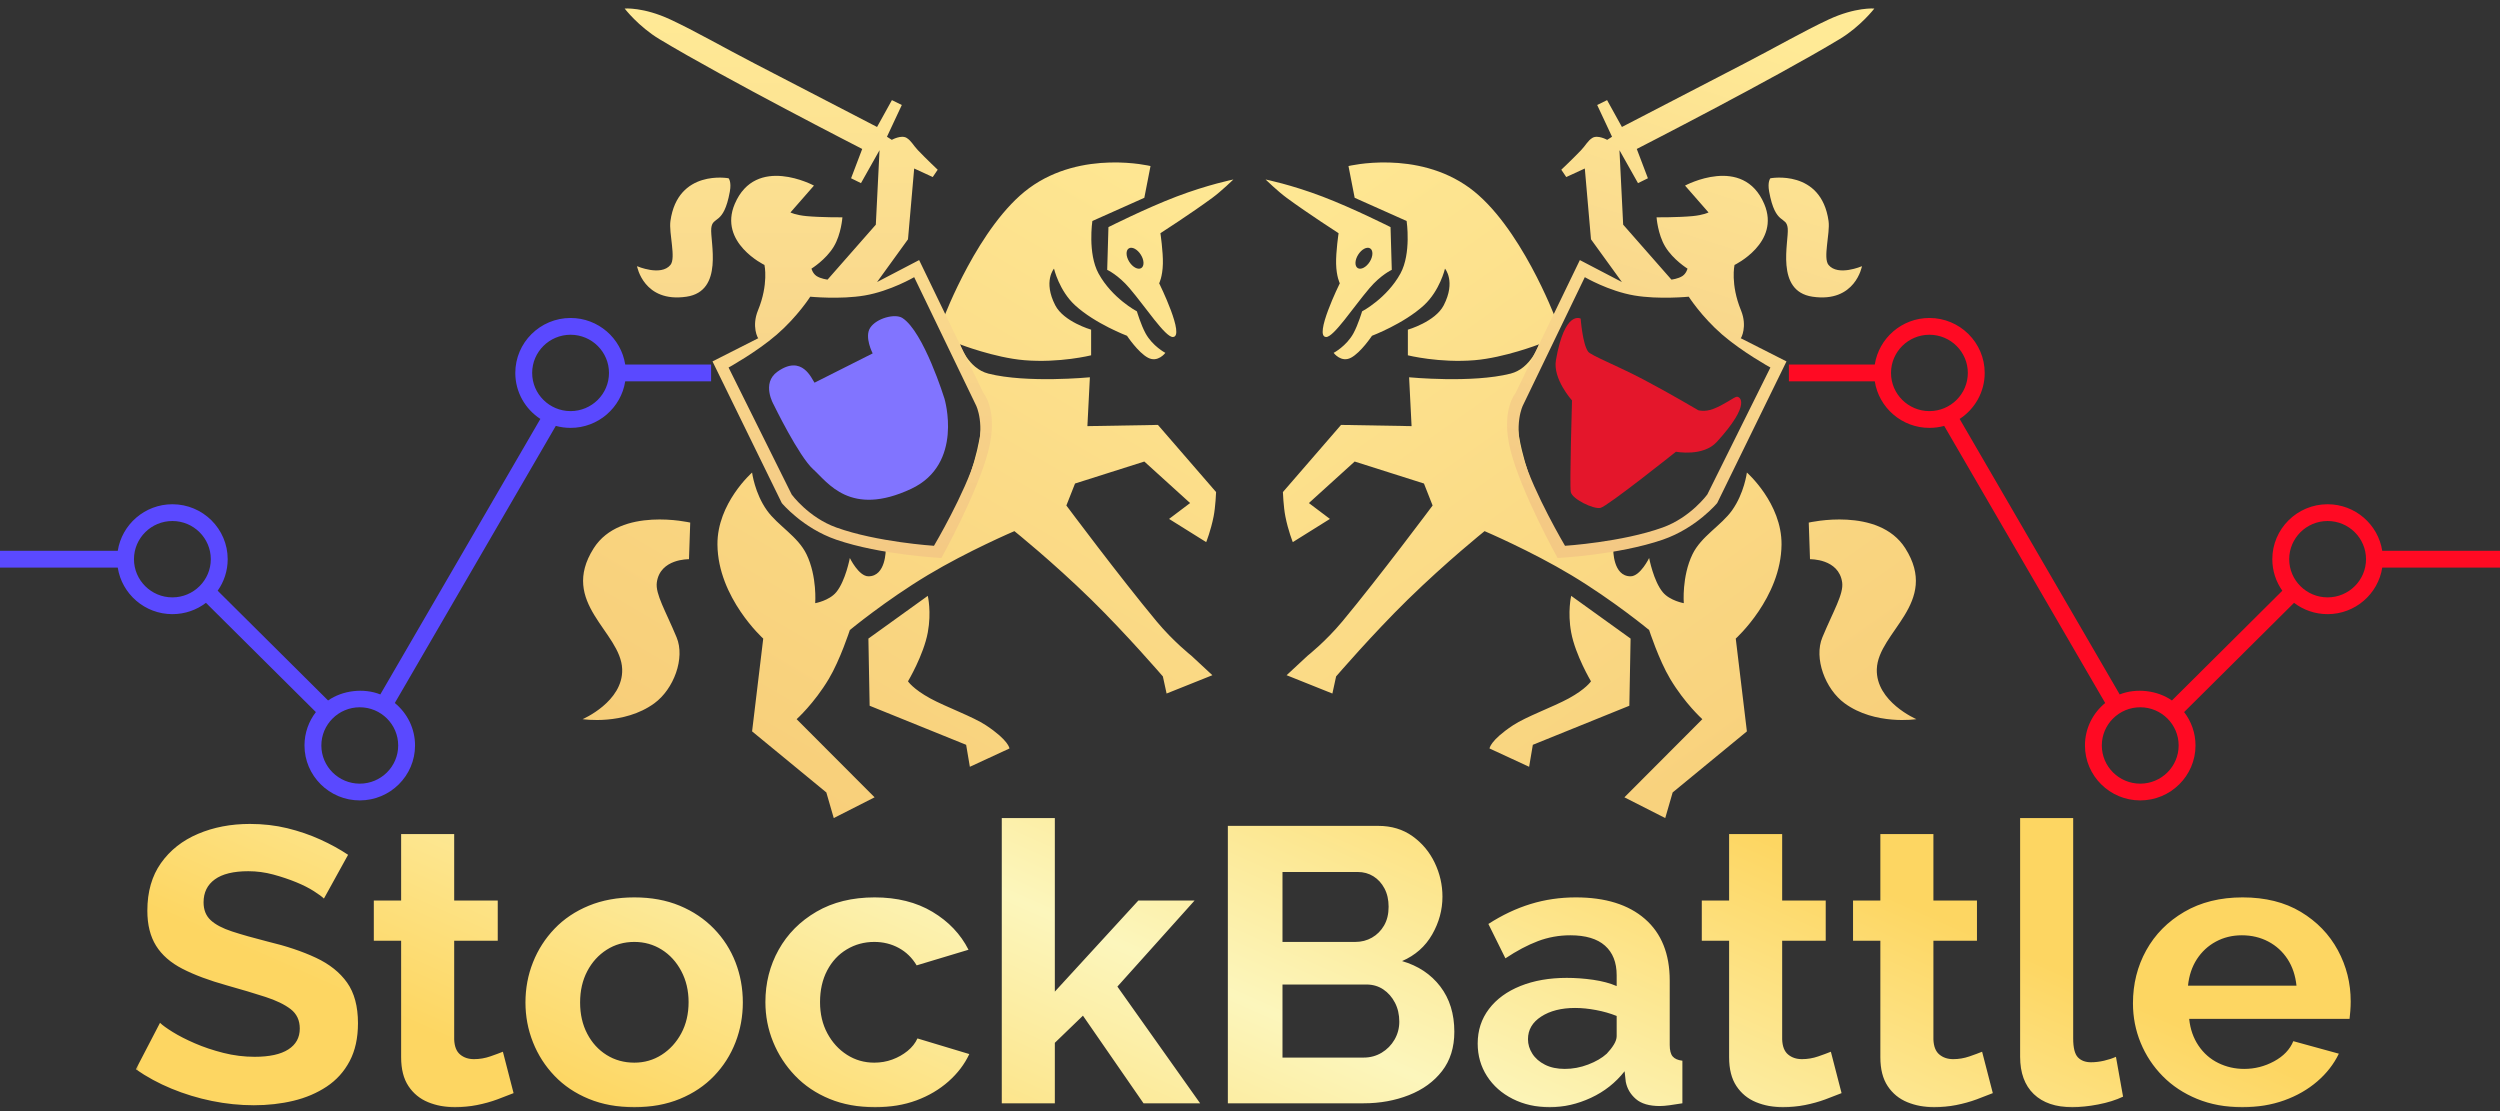 <svg width="225" height="100" viewBox="0 0 225 100" fill="none" xmlns="http://www.w3.org/2000/svg">
<rect x="0" y="0" width="225" height="100" fill="#333333" stroke="none"/>
<g clip-path="url(#clip0_706_14717)">
<path d="M223.482 51.082H225V49.573L223.482 49.573L214.401 49.573C214.034 47.203 211.968 45.382 209.483 45.382C206.74 45.382 204.508 47.601 204.508 50.328C204.508 51.382 204.841 52.362 205.41 53.165L195.473 63.043C194.168 62.13 192.275 61.901 190.772 62.498L176.368 37.704C177.725 36.82 178.623 35.294 178.623 33.563C178.623 30.837 176.391 28.618 173.648 28.618C171.163 28.618 169.097 30.439 168.73 32.809H161V34.318H168.73C169.097 36.688 171.163 38.509 173.648 38.509C174.11 38.509 174.555 38.446 174.978 38.331L189.467 63.27C188.356 64.179 187.646 65.554 187.646 67.092C187.646 69.82 189.878 72.037 192.621 72.037C195.363 72.037 197.596 69.818 197.596 67.092C197.596 65.963 197.214 64.921 196.571 64.087L206.464 54.255C207.301 54.894 208.349 55.273 209.485 55.273C211.97 55.273 214.036 53.452 214.403 51.082H223.482ZM192.621 63.655C194.526 63.655 196.078 65.195 196.078 67.092C196.078 68.988 194.526 70.529 192.621 70.529C190.715 70.529 189.163 68.988 189.163 67.092C189.163 65.195 190.715 63.655 192.621 63.655ZM212.942 50.328C212.942 52.222 211.391 53.764 209.485 53.764C207.579 53.764 206.028 52.222 206.028 50.328C206.028 48.433 207.579 46.891 209.485 46.891C211.391 46.891 212.942 48.433 212.942 50.328ZM173.648 30.127C175.554 30.127 177.105 31.669 177.105 33.563C177.105 35.458 175.554 37 173.648 37C171.743 37 170.191 35.458 170.191 33.563C170.191 31.669 171.743 30.127 173.648 30.127Z" fill="#FF0A23"/>
<path d="M1.518 51.082H0L7.06774e-07 49.573L1.518 49.573L10.599 49.573C10.966 47.203 13.032 45.382 15.517 45.382C18.26 45.382 20.492 47.601 20.492 50.328C20.492 51.382 20.159 52.362 19.59 53.165L29.527 63.043C30.832 62.13 32.725 61.901 34.228 62.498L48.632 37.704C47.275 36.82 46.377 35.294 46.377 33.563C46.377 30.837 48.609 28.618 51.352 28.618C53.837 28.618 55.903 30.439 56.27 32.809H64V34.318H56.27C55.903 36.688 53.837 38.509 51.352 38.509C50.89 38.509 50.445 38.446 50.022 38.331L35.533 63.27C36.644 64.179 37.354 65.554 37.354 67.092C37.354 69.82 35.122 72.037 32.379 72.037C29.637 72.037 27.404 69.818 27.404 67.092C27.404 65.963 27.786 64.921 28.429 64.087L18.536 54.255C17.699 54.894 16.651 55.273 15.515 55.273C13.03 55.273 10.964 53.452 10.597 51.082H1.518ZM32.379 63.655C30.474 63.655 28.922 65.195 28.922 67.092C28.922 68.988 30.474 70.529 32.379 70.529C34.285 70.529 35.837 68.988 35.837 67.092C35.837 65.195 34.285 63.655 32.379 63.655ZM12.058 50.328C12.058 52.222 13.61 53.764 15.515 53.764C17.421 53.764 18.972 52.222 18.972 50.328C18.972 48.433 17.421 46.891 15.515 46.891C13.61 46.891 12.058 48.433 12.058 50.328ZM51.352 30.127C49.446 30.127 47.895 31.669 47.895 33.563C47.895 35.458 49.446 37 51.352 37C53.257 37 54.809 35.458 54.809 33.563C54.809 31.669 53.257 30.127 51.352 30.127Z" fill="#5A49FF"/>
<mask id="mask0_706_14717" style="mask-type:luminance" maskUnits="userSpaceOnUse" x="12" y="0" width="200" height="100">
<path d="M212 0H12V100H212V0Z" fill="white"/>
</mask>
<g mask="url(#mask0_706_14717)">
<path d="M211.53 90.987C211.506 91.277 211.482 91.515 211.459 91.701H197.026C197.121 92.617 197.401 93.419 197.864 94.106C198.327 94.793 198.921 95.315 199.646 95.67C200.37 96.025 201.148 96.202 201.98 96.202C202.93 96.202 203.827 95.974 204.67 95.516C205.513 95.059 206.089 94.456 206.398 93.705L210.496 94.831C210.045 95.769 209.397 96.601 208.554 97.327C207.711 98.054 206.719 98.623 205.579 99.033C204.439 99.443 203.179 99.648 201.802 99.648C200.305 99.648 198.951 99.399 197.739 98.901C196.528 98.403 195.494 97.719 194.639 96.849C193.784 95.98 193.124 94.983 192.661 93.859C192.198 92.734 191.966 91.546 191.966 90.294C191.966 88.556 192.364 86.967 193.16 85.529C193.956 84.092 195.096 82.938 196.581 82.069C198.065 81.2 199.818 80.765 201.837 80.765C203.88 80.765 205.626 81.2 207.076 82.071C208.524 82.942 209.635 84.091 210.407 85.519C211.179 86.947 211.565 88.486 211.565 90.134C211.565 90.412 211.553 90.697 211.53 90.987ZM205.882 86.323C205.442 85.648 204.866 85.121 204.153 84.743C203.441 84.365 202.645 84.176 201.766 84.176C200.911 84.176 200.132 84.365 199.432 84.743C198.731 85.121 198.161 85.648 197.721 86.323C197.282 86.999 197.014 87.795 196.92 88.712H206.684C206.588 87.795 206.321 86.999 205.882 86.323ZM186.515 99.648C185.018 99.648 183.86 99.255 183.04 98.467C182.221 97.68 181.811 96.557 181.811 95.1V73.626H186.586V93.452C186.586 94.299 186.729 94.87 187.014 95.164C187.299 95.457 187.691 95.604 188.19 95.604C188.569 95.604 188.961 95.558 189.365 95.464C189.769 95.37 190.125 95.253 190.435 95.112L191.076 98.699C190.435 99.004 189.686 99.238 188.831 99.402C187.976 99.566 187.203 99.648 186.515 99.648ZM176.056 99.455C175.403 99.583 174.743 99.648 174.079 99.648C173.199 99.648 172.392 99.497 171.655 99.195C170.919 98.893 170.331 98.411 169.892 97.749C169.452 97.088 169.232 96.222 169.232 95.154V84.668H166.773V81.046H169.232V75.068H174.007V81.046H177.927V84.668H174.007V93.553C174.031 94.178 174.209 94.629 174.542 94.906C174.874 95.184 175.29 95.323 175.789 95.323C176.288 95.323 176.775 95.241 177.25 95.077C177.725 94.913 178.105 94.772 178.39 94.655L179.353 98.382C178.948 98.546 178.462 98.734 177.892 98.945C177.321 99.156 176.709 99.326 176.056 99.455ZM162.444 99.455C161.791 99.583 161.131 99.648 160.467 99.648C159.587 99.648 158.779 99.497 158.043 99.195C157.307 98.893 156.719 98.411 156.279 97.749C155.84 97.088 155.62 96.222 155.62 95.154V84.668H153.161V81.046H155.62V75.068H160.395V81.046H164.315V84.668H160.395V93.553C160.419 94.178 160.597 94.629 160.93 94.906C161.262 95.184 161.678 95.323 162.177 95.323C162.676 95.323 163.163 95.241 163.638 95.077C164.113 94.913 164.493 94.772 164.778 94.655L165.741 98.382C165.336 98.546 164.85 98.734 164.279 98.945C163.709 99.156 163.097 99.326 162.444 99.455ZM149.384 99.543C148.434 99.543 147.715 99.332 147.228 98.91C146.741 98.488 146.438 97.972 146.32 97.362L146.213 96.413C145.405 97.445 144.395 98.242 143.184 98.804C141.972 99.367 140.737 99.648 139.478 99.648C138.242 99.648 137.131 99.399 136.146 98.901C135.16 98.404 134.388 97.72 133.83 96.852C133.271 95.983 132.992 95.004 132.992 93.915C132.992 92.734 133.331 91.698 134.008 90.806C134.685 89.914 135.629 89.225 136.841 88.738C138.052 88.252 139.442 88.009 141.01 88.009C141.794 88.009 142.59 88.067 143.398 88.184C144.205 88.302 144.906 88.489 145.5 88.747V87.767C145.5 86.616 145.149 85.73 144.449 85.108C143.748 84.487 142.708 84.176 141.331 84.176C140.309 84.176 139.335 84.352 138.409 84.703C137.482 85.055 136.508 85.571 135.487 86.25L133.954 83.156C135.189 82.359 136.454 81.761 137.749 81.362C139.044 80.964 140.404 80.765 141.83 80.765C144.49 80.765 146.563 81.412 148.048 82.706C149.532 84.001 150.275 85.849 150.275 88.253V94.042C150.275 94.528 150.364 94.875 150.542 95.082C150.72 95.29 151.011 95.417 151.415 95.464V99.297C150.988 99.367 150.601 99.425 150.257 99.472C149.913 99.519 149.621 99.543 149.384 99.543ZM145.5 91.436C144.93 91.207 144.312 91.031 143.647 90.905C142.982 90.779 142.352 90.716 141.758 90.716C140.523 90.716 139.507 90.974 138.712 91.488C137.915 92.002 137.518 92.682 137.518 93.528C137.518 93.985 137.648 94.42 137.91 94.831C138.171 95.242 138.551 95.573 139.05 95.825C139.549 96.077 140.143 96.202 140.832 96.202C141.545 96.202 142.245 96.071 142.934 95.808C143.623 95.546 144.182 95.22 144.609 94.831C144.87 94.556 145.084 94.282 145.251 94.008C145.416 93.734 145.5 93.482 145.5 93.254V91.436ZM130.89 92.861C130.89 94.268 130.521 95.446 129.785 96.395C129.049 97.345 128.057 98.066 126.81 98.558C125.563 99.05 124.202 99.297 122.73 99.297H110.507V74.329H124.048C125.236 74.329 126.263 74.641 127.131 75.261C127.997 75.883 128.663 76.68 129.126 77.653C129.589 78.626 129.821 79.639 129.821 80.694C129.821 81.89 129.512 83.027 128.894 84.105C128.276 85.184 127.374 85.981 126.186 86.497C127.635 86.918 128.781 87.681 129.625 88.782C130.468 89.885 130.89 91.244 130.89 92.861ZM124.6 79.956C124.351 79.487 124.018 79.124 123.603 78.866C123.187 78.608 122.717 78.479 122.195 78.479H115.424V84.773H121.981C122.527 84.773 123.026 84.645 123.478 84.387C123.929 84.129 124.291 83.766 124.565 83.297C124.838 82.828 124.975 82.265 124.975 81.609C124.975 80.976 124.85 80.425 124.6 79.956ZM125.545 90.242C125.283 89.738 124.933 89.339 124.494 89.046C124.054 88.753 123.549 88.606 122.979 88.606H115.424V95.182H122.73C123.323 95.182 123.864 95.036 124.351 94.743C124.838 94.45 125.224 94.057 125.509 93.565C125.794 93.072 125.937 92.533 125.937 91.947C125.937 91.314 125.806 90.746 125.545 90.242ZM102.917 99.297L97.465 91.41L94.935 93.853V99.297H90.16V73.626H94.935V89.246L102.453 81.046H107.514L100.565 88.793L108.012 99.297H102.917ZM76.227 94.932C76.963 95.404 77.782 95.639 78.685 95.639C79.255 95.639 79.796 95.546 80.307 95.358C80.817 95.171 81.274 94.913 81.679 94.585C82.082 94.256 82.379 93.881 82.57 93.459L87.238 94.866C86.81 95.78 86.186 96.601 85.367 97.327C84.547 98.054 83.585 98.623 82.48 99.033C81.376 99.443 80.134 99.648 78.757 99.648C77.236 99.648 75.87 99.399 74.659 98.9C73.447 98.402 72.414 97.706 71.558 96.814C70.703 95.922 70.044 94.907 69.581 93.771C69.117 92.635 68.886 91.441 68.886 90.189C68.886 88.474 69.283 86.903 70.079 85.477C70.875 84.052 72.009 82.91 73.483 82.052C74.955 81.194 76.701 80.765 78.721 80.765C80.74 80.765 82.474 81.199 83.924 82.066C85.372 82.933 86.454 84.07 87.166 85.477L82.498 86.883C82.094 86.204 81.559 85.682 80.895 85.319C80.229 84.955 79.493 84.773 78.685 84.773C77.782 84.773 76.957 84.998 76.209 85.446C75.46 85.894 74.872 86.527 74.445 87.343C74.017 88.16 73.803 89.109 73.803 90.189C73.803 91.248 74.023 92.184 74.463 93.001C74.902 93.817 75.49 94.461 76.227 94.932ZM64.272 96.831C63.428 97.713 62.401 98.402 61.189 98.9C59.977 99.399 58.611 99.648 57.091 99.648C55.571 99.648 54.205 99.399 52.993 98.9C51.782 98.402 50.754 97.713 49.911 96.831C49.067 95.95 48.42 94.942 47.969 93.806C47.517 92.67 47.291 91.476 47.291 90.224C47.291 88.949 47.517 87.744 47.969 86.608C48.42 85.471 49.067 84.463 49.911 83.582C50.754 82.701 51.782 82.011 52.993 81.513C54.205 81.014 55.571 80.765 57.091 80.765C58.611 80.765 59.971 81.014 61.171 81.513C62.371 82.011 63.398 82.701 64.254 83.582C65.109 84.463 65.756 85.471 66.196 86.608C66.635 87.744 66.855 88.949 66.855 90.224C66.855 91.476 66.635 92.67 66.196 93.806C65.756 94.942 65.115 95.95 64.272 96.831ZM61.314 87.395C60.874 86.567 60.286 85.924 59.55 85.464C58.813 85.004 57.994 84.773 57.091 84.773C56.165 84.773 55.333 85.009 54.597 85.481C53.86 85.952 53.278 86.596 52.85 87.412C52.423 88.229 52.209 89.166 52.209 90.224C52.209 91.282 52.423 92.219 52.85 93.035C53.278 93.852 53.86 94.49 54.597 94.95C55.333 95.41 56.165 95.639 57.091 95.639C57.994 95.639 58.813 95.404 59.55 94.932C60.286 94.461 60.874 93.817 61.314 93.001C61.753 92.184 61.973 91.248 61.973 90.189C61.973 89.154 61.753 88.223 61.314 87.395ZM42.926 99.455C42.273 99.583 41.613 99.648 40.949 99.648C40.069 99.648 39.261 99.497 38.525 99.195C37.789 98.893 37.201 98.411 36.761 97.749C36.322 97.088 36.102 96.222 36.102 95.154V84.668H33.643V81.046H36.102V75.068H40.877V81.046H44.797V84.668H40.877V93.553C40.901 94.178 41.079 94.629 41.412 94.906C41.744 95.184 42.16 95.323 42.659 95.323C43.158 95.323 43.645 95.241 44.12 95.077C44.595 94.913 44.975 94.772 45.26 94.655L46.222 98.382C45.818 98.546 45.332 98.734 44.761 98.945C44.191 99.156 43.579 99.326 42.926 99.455ZM20.886 83.832C21.741 84.112 22.811 84.415 24.093 84.742C25.756 85.138 27.199 85.622 28.423 86.194C29.646 86.765 30.584 87.512 31.238 88.433C31.891 89.355 32.218 90.573 32.218 92.089C32.218 93.419 31.969 94.556 31.47 95.501C30.971 96.446 30.282 97.21 29.403 97.793C28.524 98.376 27.526 98.802 26.41 99.07C25.293 99.338 24.105 99.472 22.846 99.472C21.587 99.472 20.328 99.343 19.069 99.086C17.809 98.828 16.598 98.459 15.434 97.978C14.27 97.498 13.201 96.917 12.227 96.237L14.401 92.053C14.615 92.264 14.994 92.539 15.541 92.879C16.087 93.219 16.753 93.559 17.537 93.899C18.321 94.239 19.176 94.526 20.102 94.76C21.029 94.995 21.967 95.112 22.918 95.112C24.248 95.112 25.257 94.892 25.946 94.451C26.635 94.011 26.98 93.385 26.98 92.573C26.98 91.827 26.706 91.243 26.16 90.823C25.613 90.403 24.853 90.035 23.88 89.72C22.905 89.404 21.753 89.06 20.423 88.687C18.831 88.243 17.501 87.747 16.432 87.198C15.363 86.65 14.567 85.955 14.044 85.115C13.522 84.275 13.261 83.224 13.261 81.963C13.261 80.259 13.67 78.829 14.49 77.674C15.309 76.518 16.42 75.643 17.822 75.047C19.223 74.451 20.779 74.154 22.49 74.154C23.677 74.154 24.8 74.283 25.857 74.54C26.914 74.799 27.906 75.138 28.833 75.56C29.759 75.982 30.591 76.439 31.327 76.932L29.154 80.87C28.987 80.706 28.684 80.483 28.245 80.202C27.805 79.921 27.27 79.651 26.641 79.393C26.012 79.136 25.328 78.907 24.592 78.707C23.856 78.509 23.107 78.409 22.347 78.409C21.017 78.409 20.013 78.654 19.336 79.144C18.659 79.634 18.321 80.322 18.321 81.207C18.321 81.885 18.534 82.421 18.962 82.817C19.39 83.214 20.031 83.552 20.886 83.832Z" fill="url(#paint0_linear_706_14717)"/>
<path d="M52.432 64.725C52.432 64.725 56.096 63.153 55.996 60.22C55.88 56.85 50.294 54.28 53.434 49.341C55.834 45.566 62.12 47.033 62.12 47.033L62.009 50.33C62.009 50.33 59.412 50.26 59.114 52.418C58.969 53.46 59.905 54.982 60.895 57.363C61.674 59.234 60.644 62.016 58.891 63.297C56.148 65.3 52.432 64.725 52.432 64.725ZM67.688 42.528C67.688 42.528 64.538 45.293 64.57 49.011C64.612 53.801 68.691 57.472 68.691 57.472L67.688 65.824L74.37 71.319L75.038 73.626L78.713 71.758L71.697 64.725C71.697 64.725 73.263 63.326 74.593 61.099C75.617 59.382 76.486 56.703 76.486 56.703C76.486 56.703 79.71 54.036 83.501 51.758C87.111 49.588 91.296 47.802 91.296 47.802C91.296 47.802 94.716 50.546 98.201 53.956C101.383 57.071 104.659 60.879 104.659 60.879L104.993 62.418L109.114 60.769L107.221 59.011C107.221 59.011 105.597 57.73 104.103 55.934C100.782 51.944 95.973 45.495 95.973 45.495L96.753 43.517L102.989 41.538L107.109 45.275L105.216 46.703L108.557 48.791C108.557 48.791 108.968 47.781 109.225 46.483C109.396 45.618 109.448 44.286 109.448 44.286L104.214 38.242L97.866 38.352L98.089 33.956C98.089 33.956 92.417 34.504 88.958 33.626C87.107 33.157 86.397 30.989 86.397 30.989C86.397 30.989 89.508 32.193 92.187 32.418C95.367 32.684 98.201 31.978 98.201 31.978V29.67C98.201 29.67 95.737 28.962 94.971 27.473C93.865 25.323 94.86 24.176 94.86 24.176C94.86 24.176 95.32 26.155 96.753 27.473C98.561 29.136 101.43 30.22 101.43 30.22C101.43 30.22 102.431 31.73 103.323 32.198C104.213 32.664 104.882 31.758 104.882 31.758C104.882 31.758 103.733 31.155 103.1 30C102.678 29.228 102.321 28.022 102.321 28.022C102.321 28.022 100.096 26.856 98.869 24.615C97.88 22.81 98.312 19.89 98.312 19.89L102.989 17.802L103.546 14.945C103.546 14.945 97.392 13.436 92.633 16.923C88.099 20.245 84.949 28.571 84.949 28.571C84.949 28.571 85.494 29.997 86.508 32.198C87.176 33.649 88.501 35.374 88.401 37.472C88.151 42.74 84.392 49.341 84.392 49.341L79.715 49.45C79.715 49.45 79.753 51.873 78.156 51.868C77.283 51.865 76.486 50.22 76.486 50.22C76.486 50.22 76.098 52.286 75.261 53.297C74.623 54.066 73.368 54.286 73.368 54.286C73.368 54.286 73.555 51.893 72.588 49.89C71.803 48.265 70.001 47.305 69.025 45.934C67.923 44.388 67.688 42.528 67.688 42.528ZM78.156 57.472L83.501 53.626C83.501 53.626 83.845 55.069 83.501 56.923C83.123 58.961 81.719 61.319 81.719 61.319C81.719 61.319 82.171 62.01 83.724 62.857C85.124 63.621 87.571 64.504 88.735 65.275C90.815 66.651 90.851 67.363 90.851 67.363L87.287 69.011L86.953 67.033L78.267 63.517L78.156 57.472ZM111.007 16.154C111.007 16.154 108.726 16.61 105.884 17.692C103.103 18.752 99.76 20.44 99.76 20.44L99.648 24.286C99.648 24.286 100.632 24.735 101.653 25.934C103.121 27.659 104.865 30.33 105.55 30.33C106.711 30.33 104.325 25.494 104.325 25.494C104.325 25.494 104.63 24.913 104.659 23.736C104.686 22.665 104.437 20.989 104.437 20.989C104.437 20.989 107.188 19.219 109.114 17.802C109.916 17.212 111.007 16.154 111.007 16.154ZM101.597 22.354C101.884 22.178 102.367 22.433 102.674 22.924C102.982 23.414 102.998 23.953 102.711 24.129C102.423 24.305 101.941 24.05 101.633 23.56C101.325 23.07 101.309 22.53 101.597 22.354Z" fill="url(#paint1_linear_706_14717)"/>
<path d="M71.14 19.121C71.14 19.121 71.604 19.358 72.588 19.451C73.896 19.573 75.817 19.56 75.817 19.56C75.817 19.56 75.713 21.079 75.038 22.198C74.322 23.384 73.033 24.176 73.033 24.176C73.033 24.176 73.134 24.6 73.479 24.835C73.856 25.093 74.481 25.165 74.481 25.165L78.824 20.22L79.158 13.516L77.488 16.483L76.597 16.044L77.599 13.406C77.599 13.406 65.292 7.11 59.336 3.516C57.459 2.384 56.218 0.769 56.218 0.769C56.218 0.769 57.899 0.62 60.339 1.758C62.573 2.801 65.097 4.257 67.911 5.714C73.305 8.508 78.935 11.428 78.935 11.428L80.272 9.011L81.163 9.45L79.826 12.308L80.262 12.587C80.262 12.587 81.121 12.105 81.608 12.418C82.03 12.688 82.19 13.076 82.61 13.516C83.362 14.303 84.392 15.275 84.392 15.275L83.947 15.934L82.276 15.165L81.719 21.538L78.935 25.384L82.722 23.407L88.512 35.385C88.512 35.385 89.876 36.951 88.958 40.549C87.984 44.363 84.726 50.22 84.726 50.22C84.726 50.22 79.269 49.951 75.261 48.571C72.223 47.526 70.361 45.275 70.361 45.275L64.125 32.527L68.245 30.439C68.213 30.462 67.623 29.382 68.221 27.927C69.187 25.577 68.802 23.846 68.802 23.846C68.802 23.846 64.64 21.844 66.129 18.352C68.034 13.886 73.256 16.703 73.256 16.703M65.572 33.077L71.252 44.505C71.252 44.505 72.755 46.569 75.261 47.472C78.931 48.795 84.058 49.121 84.058 49.121C84.058 49.121 86.837 44.43 87.844 41.099C88.722 38.195 87.844 36.483 87.844 36.483L82.276 24.945C82.276 24.945 80.133 26.199 77.822 26.593C75.626 26.968 72.922 26.703 72.922 26.703C72.922 26.703 71.781 28.492 69.915 30.11C68.107 31.678 65.572 33.077 65.572 33.077ZM57.332 23.956C57.332 23.956 57.921 27.276 61.786 26.703C65.174 26.202 63.895 21.718 64.013 20.549C64.132 19.38 65.118 20.357 65.684 17.253C65.85 16.337 65.572 16.044 65.572 16.044C65.572 16.044 61 15.197 60.339 19.89C60.183 20.995 60.859 23.216 60.339 23.846C59.48 24.885 57.332 23.956 57.332 23.956Z" fill="url(#paint2_linear_706_14717)"/>
<path d="M172.476 64.725C172.476 64.725 168.812 63.153 168.913 60.22C169.029 56.85 174.614 54.28 171.474 49.341C169.075 45.566 162.788 47.033 162.788 47.033L162.9 50.33C162.9 50.33 165.496 50.26 165.795 52.418C165.939 53.46 165.004 54.982 164.013 57.363C163.234 59.234 164.265 62.016 166.018 63.297C168.76 65.3 172.476 64.725 172.476 64.725ZM157.22 42.528C157.22 42.528 160.371 45.293 160.338 49.011C160.297 53.801 156.218 57.472 156.218 57.472L157.22 65.824L150.539 71.319L149.871 73.626L146.196 71.758L153.211 64.725C153.211 64.725 151.646 63.326 150.316 61.099C149.291 59.382 148.423 56.703 148.423 56.703C148.423 56.703 145.198 54.036 141.407 51.758C137.797 49.589 133.612 47.802 133.612 47.802C133.612 47.802 130.193 50.546 126.708 53.956C123.525 57.071 120.249 60.879 120.249 60.879L119.915 62.418L115.795 60.769L117.688 59.011C117.688 59.011 119.312 57.73 120.806 55.934C124.126 51.944 128.935 45.495 128.935 45.495L128.156 43.517L121.92 41.538L117.799 45.275L119.693 46.703L116.352 48.791C116.352 48.791 115.94 47.781 115.684 46.483C115.512 45.618 115.461 44.286 115.461 44.286L120.695 38.242L127.042 38.352L126.819 33.956C126.819 33.956 132.492 34.504 135.951 33.626C137.802 33.157 138.512 30.989 138.512 30.989C138.512 30.989 135.401 32.193 132.721 32.418C129.542 32.684 126.708 31.978 126.708 31.978V29.67C126.708 29.67 129.171 28.962 129.937 27.473C131.043 25.323 130.049 24.176 130.049 24.176C130.049 24.176 129.588 26.155 128.156 27.473C126.347 29.136 123.479 30.22 123.479 30.22C123.479 30.22 122.477 31.73 121.586 32.198C120.696 32.664 120.027 31.758 120.027 31.758C120.027 31.758 121.176 31.155 121.808 30C122.231 29.228 122.588 28.022 122.588 28.022C122.588 28.022 124.813 26.856 126.04 24.615C127.029 22.81 126.597 19.89 126.597 19.89L121.92 17.802L121.363 14.945C121.363 14.945 127.517 13.436 132.276 16.923C136.809 20.245 139.96 28.571 139.96 28.571C139.96 28.571 139.415 29.997 138.401 32.198C137.732 33.649 136.408 35.374 136.508 37.472C136.758 42.74 140.517 49.341 140.517 49.341L145.194 49.45C145.194 49.45 145.156 51.873 146.753 51.868C147.626 51.865 148.423 50.22 148.423 50.22C148.423 50.22 148.81 52.286 149.648 53.297C150.286 54.066 151.541 54.286 151.541 54.286C151.541 54.286 151.353 51.893 152.321 49.89C153.105 48.265 154.908 47.305 155.884 45.934C156.986 44.388 157.22 42.528 157.22 42.528ZM146.753 57.472L141.407 53.626C141.407 53.626 141.063 55.069 141.407 56.923C141.786 58.961 143.189 61.319 143.189 61.319C143.189 61.319 142.738 62.01 141.185 62.857C139.784 63.621 137.337 64.504 136.174 65.275C134.094 66.651 134.058 67.363 134.058 67.363L137.621 69.011L137.955 67.033L146.641 63.517L146.753 57.472ZM113.902 16.154C113.902 16.154 116.183 16.61 119.024 17.692C121.806 18.752 125.149 20.44 125.149 20.44L125.26 24.286C125.26 24.286 124.276 24.735 123.256 25.934C121.787 27.659 120.044 30.33 119.358 30.33C118.197 30.33 120.583 25.494 120.583 25.494C120.583 25.494 120.278 24.913 120.249 23.736C120.223 22.665 120.472 20.989 120.472 20.989C120.472 20.989 117.721 19.219 115.795 17.802C114.992 17.212 113.902 16.154 113.902 16.154ZM123.312 22.354C123.024 22.178 122.542 22.433 122.234 22.924C121.927 23.414 121.91 23.953 122.198 24.129C122.485 24.305 122.968 24.05 123.276 23.56C123.583 23.07 123.599 22.53 123.312 22.354Z" fill="url(#paint3_linear_706_14717)"/>
<path d="M153.768 19.121C153.768 19.121 153.305 19.358 152.321 19.451C151.013 19.573 149.091 19.56 149.091 19.56C149.091 19.56 149.196 21.079 149.871 22.198C150.587 23.384 151.875 24.176 151.875 24.176C151.875 24.176 151.775 24.6 151.43 24.835C151.052 25.093 150.428 25.165 150.428 25.165L146.085 20.22L145.751 13.516L147.421 16.483L148.312 16.044L147.31 13.406C147.31 13.406 159.617 7.11 165.572 3.516C167.45 2.384 168.691 0.769 168.691 0.769C168.691 0.769 167.01 0.62 164.57 1.758C162.336 2.801 159.811 4.257 156.998 5.714C151.604 8.508 145.973 11.428 145.973 11.428L144.637 9.011L143.746 9.45L145.083 12.308L144.647 12.587C144.647 12.587 143.788 12.105 143.301 12.418C142.878 12.688 142.719 13.076 142.299 13.516C141.547 14.303 140.517 15.275 140.517 15.275L140.962 15.934L142.633 15.165L143.189 21.538L145.973 25.384L142.187 23.407L136.397 35.385C136.397 35.385 135.033 36.951 135.951 40.549C136.924 44.363 140.183 50.22 140.183 50.22C140.183 50.22 145.639 49.951 149.648 48.571C152.685 47.526 154.548 45.275 154.548 45.275L160.784 32.527L156.664 30.439C156.696 30.462 157.286 29.382 156.688 27.927C155.722 25.577 156.107 23.846 156.107 23.846C156.107 23.846 160.269 21.844 158.78 18.352C156.875 13.886 151.653 16.703 151.653 16.703M159.336 33.077L153.657 44.505C153.657 44.505 152.154 46.569 149.648 47.472C145.978 48.795 140.851 49.121 140.851 49.121C140.851 49.121 138.071 44.43 137.065 41.099C136.187 38.195 137.065 36.483 137.065 36.483L142.633 24.945C142.633 24.945 144.775 26.199 147.087 26.593C149.283 26.968 151.987 26.703 151.987 26.703C151.987 26.703 153.128 28.492 154.993 30.11C156.802 31.678 159.336 33.077 159.336 33.077ZM167.577 23.956C167.577 23.956 166.988 27.276 163.123 26.703C159.735 26.202 161.014 21.718 160.895 20.549C160.777 19.38 159.791 20.357 159.225 17.253C159.058 16.337 159.336 16.044 159.336 16.044C159.336 16.044 163.909 15.197 164.57 19.89C164.726 20.995 164.05 23.216 164.57 23.846C165.429 24.885 167.577 23.956 167.577 23.956Z" fill="url(#paint4_linear_706_14717)"/>
<path d="M73.307 34.442L78.541 31.805C78.541 31.805 77.77 30.332 78.319 29.497C78.884 28.635 80.557 28.196 81.214 28.618C83.134 29.849 85 35.87 85 35.87C85 35.87 86.778 41.769 81.993 44.002C76.511 46.562 74.5 43.413 73.196 42.244C71.892 41.075 69.633 36.42 69.633 36.42C69.633 36.42 68.499 34.498 69.967 33.453C72.206 31.857 73.06 34.121 73.307 34.442ZM75.757 38.618C76.172 37.449 79.605 36.039 80.434 35.98C81.264 35.922 85.024 39.568 80.991 41.914C76.682 44.422 75.502 39.337 75.757 38.618ZM77.205 39.277C77.205 39.277 77.884 40.712 79.655 39.936C80.981 39.355 80.212 37.629 80.212 37.629C80.212 37.629 79.968 37.358 79.655 37.519C78.867 37.922 77.966 38.31 77.428 38.728C77.141 38.951 77.205 39.277 77.205 39.277Z" fill="#8174FF"/>
<path d="M142.261 28.677C142.261 28.677 140.829 27.846 140.034 32.413C139.738 34.11 141.481 36.039 141.481 36.039C141.481 36.039 141.252 43.654 141.37 44.281C141.488 44.909 143.407 45.849 144.043 45.71C144.678 45.57 150.836 40.655 150.836 40.655C150.836 40.655 153.276 41.128 154.51 39.776C157.695 36.287 156.562 35.657 156.292 35.71C156.022 35.763 155.145 36.45 154.176 36.809C153.381 37.103 152.84 36.919 152.84 36.919C152.84 36.919 150.349 35.442 147.94 34.171C145.573 32.923 143.179 31.994 142.929 31.644C142.424 30.938 142.261 28.677 142.261 28.677ZM142.706 40.765C142.406 40.963 142.413 43.222 142.484 43.512C142.634 44.13 143.692 44.441 144.043 44.391C144.393 44.342 146.145 43.053 146.27 42.633C146.395 42.213 143.007 40.567 142.706 40.765Z" fill="#E4162B"/>
</g>
</g>
<defs>
<linearGradient id="paint0_linear_706_14717" x1="-8" y1="74.011" x2="18.932" y2="13.299" gradientUnits="userSpaceOnUse">
<stop offset="0.023" stop-color="#FDD662"/>
<stop offset="0.512" stop-color="#FCF6BC"/>
<stop offset="0.999" stop-color="#FDD662"/>
</linearGradient>
<linearGradient id="paint1_linear_706_14717" x1="65.5" y1="74.011" x2="105.756" y2="5.578" gradientUnits="userSpaceOnUse">
<stop stop-color="#F7CD78"/>
<stop offset="1" stop-color="#FFEA96"/>
</linearGradient>
<linearGradient id="paint2_linear_706_14717" x1="72.747" y1="0.763" x2="72.747" y2="50.22" gradientUnits="userSpaceOnUse">
<stop stop-color="#FFEA96"/>
<stop offset="1" stop-color="#F4C984"/>
</linearGradient>
<linearGradient id="paint3_linear_706_14717" x1="172" y1="74.011" x2="121.013" y2="2.028" gradientUnits="userSpaceOnUse">
<stop stop-color="#F7CD78"/>
<stop offset="1" stop-color="#FFEA96"/>
</linearGradient>
<linearGradient id="paint4_linear_706_14717" x1="152" y1="50.327" x2="166.105" y2="5.416" gradientUnits="userSpaceOnUse">
<stop stop-color="#F4C984"/>
<stop offset="1" stop-color="#FFEA96"/>
</linearGradient>
<clipPath id="clip0_706_14717">
<rect width="225" height="100" fill="white"/>
</clipPath>
</defs>
</svg>
